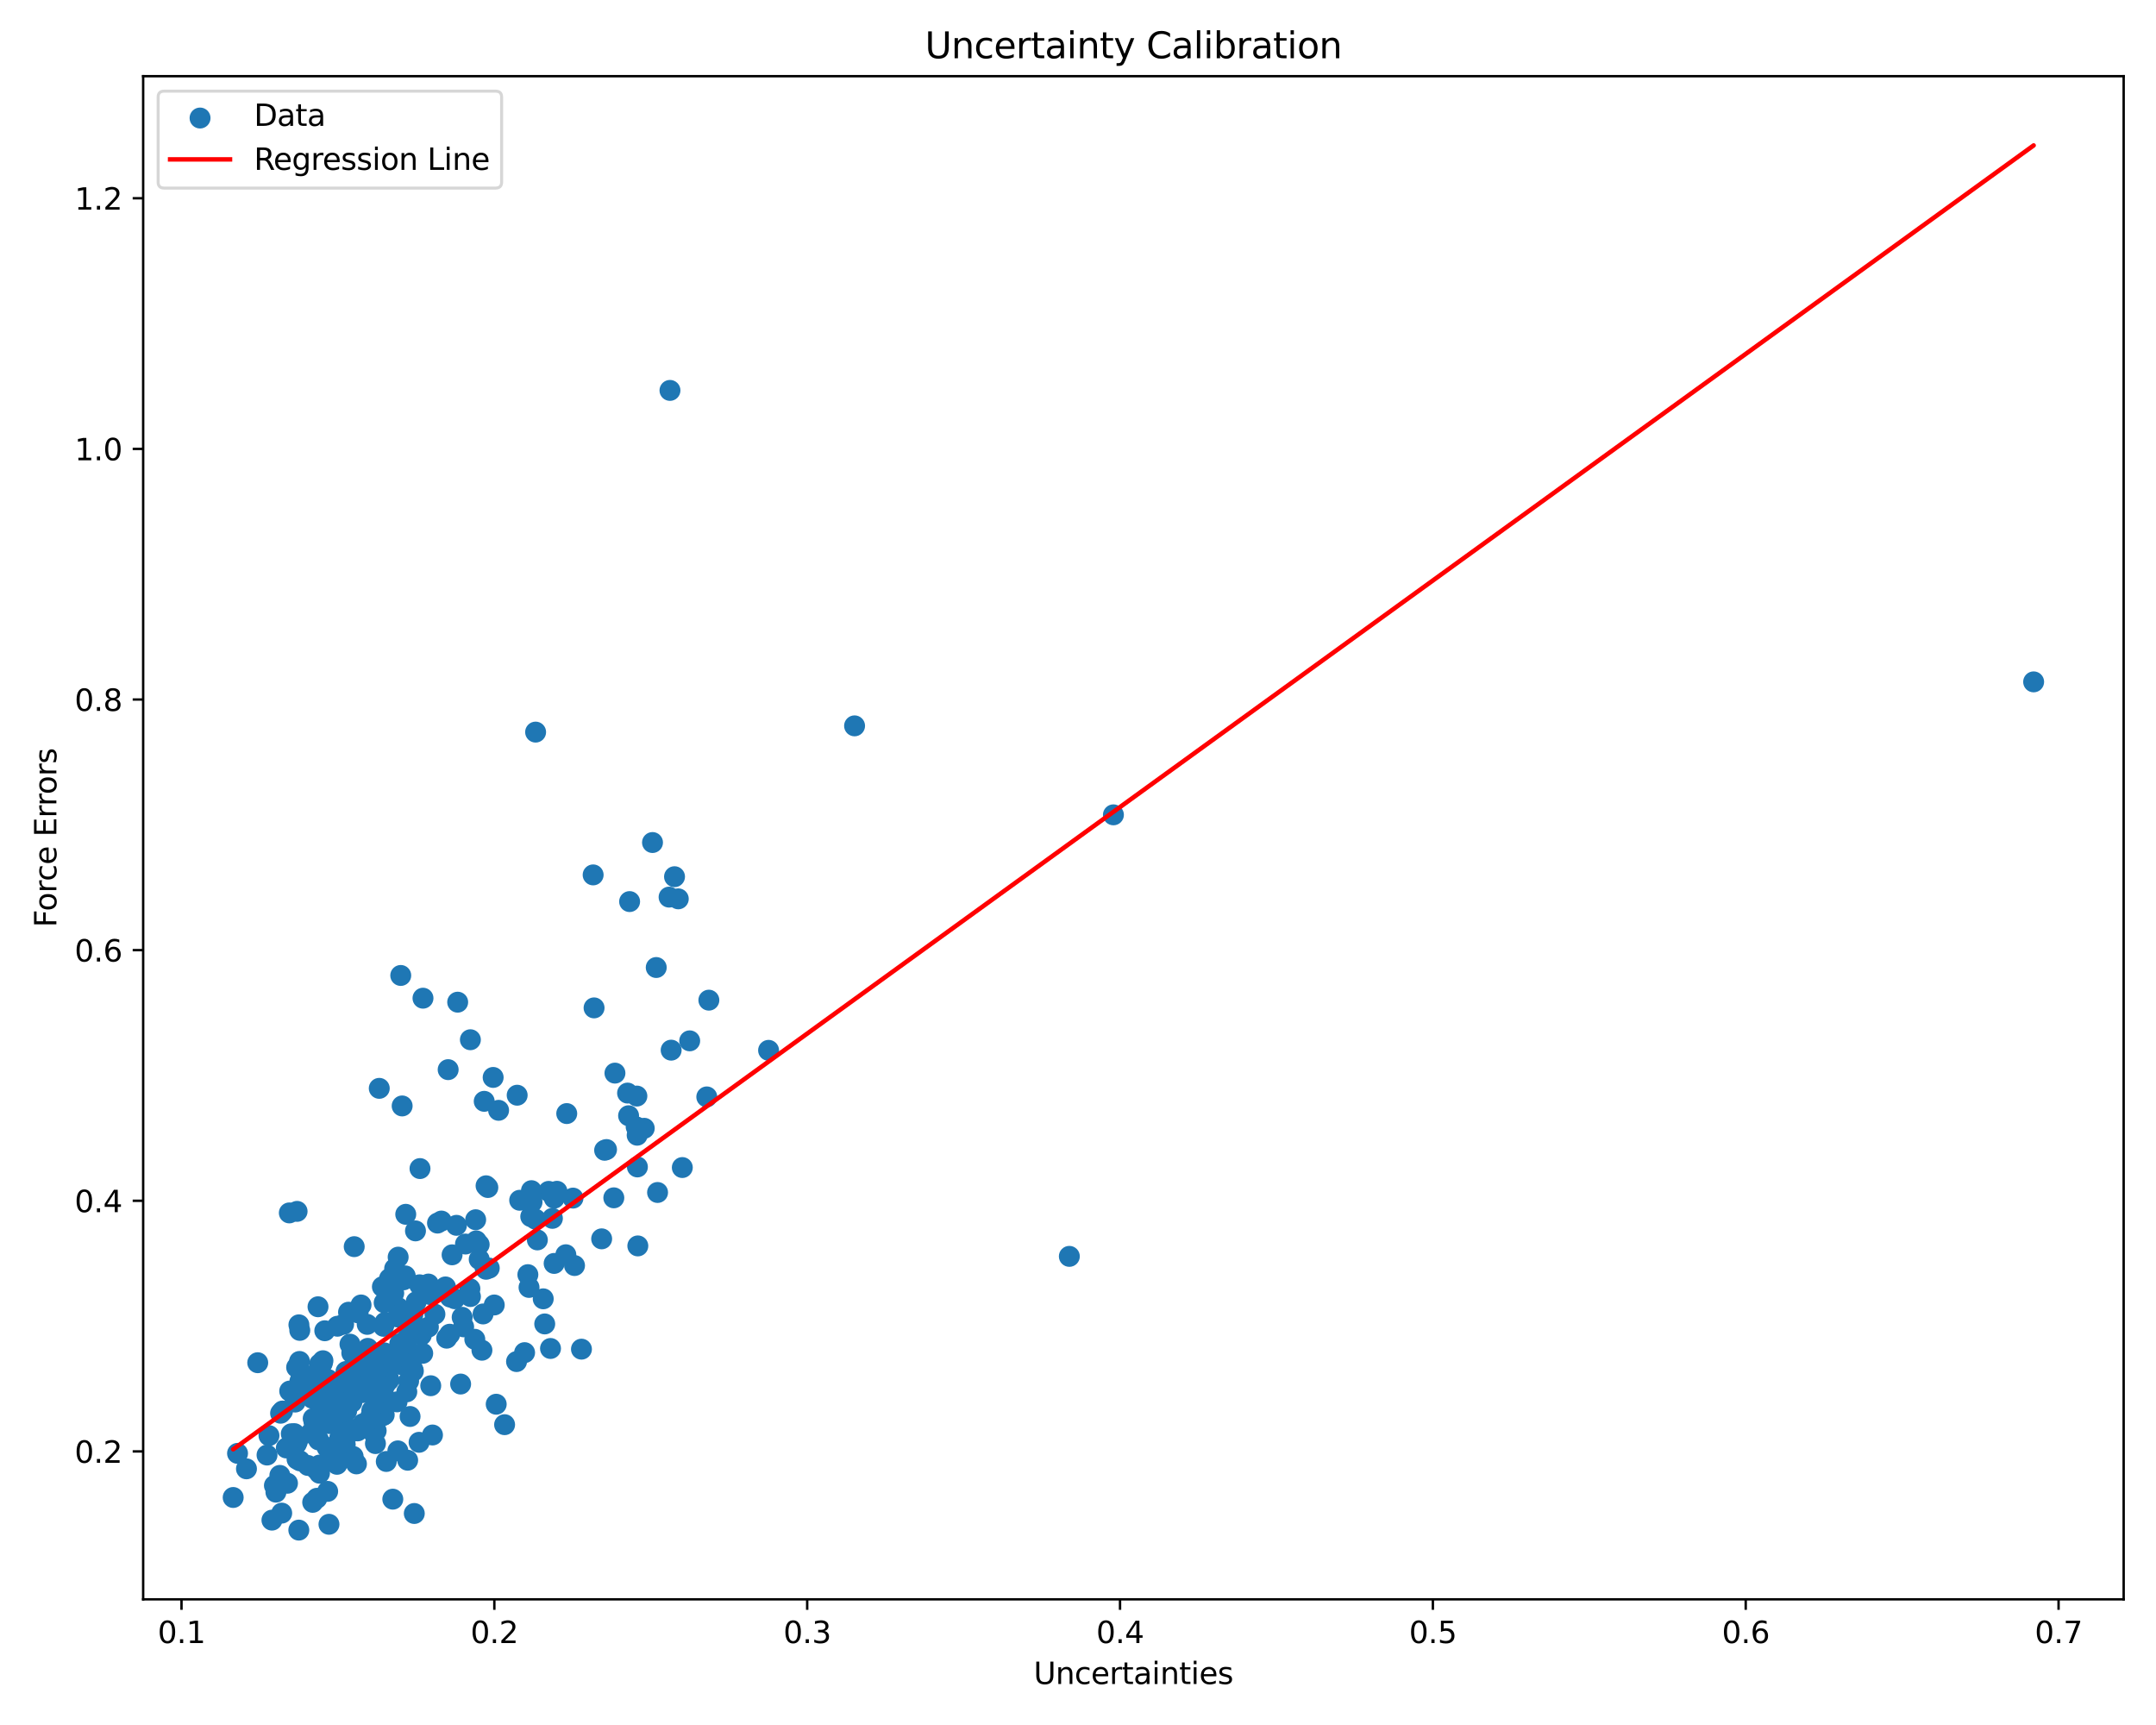 <?xml version="1.0" encoding="utf-8" standalone="no"?>
<!DOCTYPE svg PUBLIC "-//W3C//DTD SVG 1.1//EN"
  "http://www.w3.org/Graphics/SVG/1.1/DTD/svg11.dtd">
<svg xmlns:xlink="http://www.w3.org/1999/xlink" width="720pt" height="576pt" viewBox="0 0 720 576" xmlns="http://www.w3.org/2000/svg" version="1.1">
 <defs>
  <style type="text/css">*{stroke-linejoin: round; stroke-linecap: butt}</style>
 </defs>
 <g id="figure_1">
  <g id="patch_1">
   <path d="M 0 576 
L 720 576 
L 720 0 
L 0 0 
z
" style="fill: #ffffff"/>
  </g>
  <g id="axes_1">
   <g id="patch_2">
    <path d="M 47.81 534.04 
L 709.2 534.04 
L 709.2 25.44 
L 47.81 25.44 
z
" style="fill: #ffffff"/>
   </g>
   <g id="PathCollection_1">
    <defs>
     <path id="m93c312c830" d="M 0 3 
C 0.796 3 1.559 2.684 2.121 2.121 
C 2.684 1.559 3 0.796 3 0 
C 3 -0.796 2.684 -1.559 2.121 -2.121 
C 1.559 -2.684 0.796 -3 0 -3 
C -0.796 -3 -1.559 -2.684 -2.121 -2.121 
C -2.684 -1.559 -3 -0.796 -3 0 
C -3 0.796 -2.684 1.559 -2.121 2.121 
C -1.559 2.684 -0.796 3 0 3 
z
" style="stroke: #1f77b4"/>
    </defs>
    <g clip-path="url(#pd44724851c)">
     <use xlink:href="#m93c312c830" x="100.113" y="444.232" style="fill: #1f77b4; stroke: #1f77b4"/>
     <use xlink:href="#m93c312c830" x="128.363" y="451.746" style="fill: #1f77b4; stroke: #1f77b4"/>
     <use xlink:href="#m93c312c830" x="125.995" y="470.05" style="fill: #1f77b4; stroke: #1f77b4"/>
     <use xlink:href="#m93c312c830" x="135.853" y="464.748" style="fill: #1f77b4; stroke: #1f77b4"/>
     <use xlink:href="#m93c312c830" x="77.873" y="500.031" style="fill: #1f77b4; stroke: #1f77b4"/>
     <use xlink:href="#m93c312c830" x="122.628" y="442.226" style="fill: #1f77b4; stroke: #1f77b4"/>
     <use xlink:href="#m93c312c830" x="93.705" y="471.895" style="fill: #1f77b4; stroke: #1f77b4"/>
     <use xlink:href="#m93c312c830" x="97.269" y="478.761" style="fill: #1f77b4; stroke: #1f77b4"/>
     <use xlink:href="#m93c312c830" x="98.571" y="468.164" style="fill: #1f77b4; stroke: #1f77b4"/>
     <use xlink:href="#m93c312c830" x="130.072" y="426.935" style="fill: #1f77b4; stroke: #1f77b4"/>
     <use xlink:href="#m93c312c830" x="177.475" y="397.578" style="fill: #1f77b4; stroke: #1f77b4"/>
     <use xlink:href="#m93c312c830" x="125.739" y="474.143" style="fill: #1f77b4; stroke: #1f77b4"/>
     <use xlink:href="#m93c312c830" x="212.782" y="379.061" style="fill: #1f77b4; stroke: #1f77b4"/>
     <use xlink:href="#m93c312c830" x="125.379" y="482.031" style="fill: #1f77b4; stroke: #1f77b4"/>
     <use xlink:href="#m93c312c830" x="141.166" y="451.896" style="fill: #1f77b4; stroke: #1f77b4"/>
     <use xlink:href="#m93c312c830" x="99.202" y="487.245" style="fill: #1f77b4; stroke: #1f77b4"/>
     <use xlink:href="#m93c312c830" x="202.554" y="383.848" style="fill: #1f77b4; stroke: #1f77b4"/>
     <use xlink:href="#m93c312c830" x="106.201" y="436.345" style="fill: #1f77b4; stroke: #1f77b4"/>
     <use xlink:href="#m93c312c830" x="124.386" y="455.49" style="fill: #1f77b4; stroke: #1f77b4"/>
     <use xlink:href="#m93c312c830" x="113.647" y="474.869" style="fill: #1f77b4; stroke: #1f77b4"/>
     <use xlink:href="#m93c312c830" x="104.424" y="501.655" style="fill: #1f77b4; stroke: #1f77b4"/>
     <use xlink:href="#m93c312c830" x="191.866" y="422.579" style="fill: #1f77b4; stroke: #1f77b4"/>
     <use xlink:href="#m93c312c830" x="120.708" y="463.263" style="fill: #1f77b4; stroke: #1f77b4"/>
     <use xlink:href="#m93c312c830" x="119.52" y="459.814" style="fill: #1f77b4; stroke: #1f77b4"/>
     <use xlink:href="#m93c312c830" x="138.042" y="457.825" style="fill: #1f77b4; stroke: #1f77b4"/>
     <use xlink:href="#m93c312c830" x="112.681" y="442.849" style="fill: #1f77b4; stroke: #1f77b4"/>
     <use xlink:href="#m93c312c830" x="141.473" y="443.927" style="fill: #1f77b4; stroke: #1f77b4"/>
     <use xlink:href="#m93c312c830" x="106.115" y="474.747" style="fill: #1f77b4; stroke: #1f77b4"/>
     <use xlink:href="#m93c312c830" x="113.477" y="480.023" style="fill: #1f77b4; stroke: #1f77b4"/>
     <use xlink:href="#m93c312c830" x="104.293" y="466.904" style="fill: #1f77b4; stroke: #1f77b4"/>
     <use xlink:href="#m93c312c830" x="236.726" y="333.966" style="fill: #1f77b4; stroke: #1f77b4"/>
     <use xlink:href="#m93c312c830" x="119.431" y="477.796" style="fill: #1f77b4; stroke: #1f77b4"/>
     <use xlink:href="#m93c312c830" x="98.996" y="482.12" style="fill: #1f77b4; stroke: #1f77b4"/>
     <use xlink:href="#m93c312c830" x="99.822" y="442.378" style="fill: #1f77b4; stroke: #1f77b4"/>
     <use xlink:href="#m93c312c830" x="149.663" y="357.168" style="fill: #1f77b4; stroke: #1f77b4"/>
     <use xlink:href="#m93c312c830" x="140.11" y="429.012" style="fill: #1f77b4; stroke: #1f77b4"/>
     <use xlink:href="#m93c312c830" x="209.918" y="372.557" style="fill: #1f77b4; stroke: #1f77b4"/>
     <use xlink:href="#m93c312c830" x="162.324" y="395.947" style="fill: #1f77b4; stroke: #1f77b4"/>
     <use xlink:href="#m93c312c830" x="140.26" y="390.201" style="fill: #1f77b4; stroke: #1f77b4"/>
     <use xlink:href="#m93c312c830" x="209.578" y="364.995" style="fill: #1f77b4; stroke: #1f77b4"/>
     <use xlink:href="#m93c312c830" x="122.994" y="461.116" style="fill: #1f77b4; stroke: #1f77b4"/>
     <use xlink:href="#m93c312c830" x="141.259" y="333.308" style="fill: #1f77b4; stroke: #1f77b4"/>
     <use xlink:href="#m93c312c830" x="127.735" y="459.189" style="fill: #1f77b4; stroke: #1f77b4"/>
     <use xlink:href="#m93c312c830" x="104.15" y="463.044" style="fill: #1f77b4; stroke: #1f77b4"/>
     <use xlink:href="#m93c312c830" x="138.354" y="505.374" style="fill: #1f77b4; stroke: #1f77b4"/>
     <use xlink:href="#m93c312c830" x="134.3" y="369.289" style="fill: #1f77b4; stroke: #1f77b4"/>
     <use xlink:href="#m93c312c830" x="106.695" y="491.933" style="fill: #1f77b4; stroke: #1f77b4"/>
     <use xlink:href="#m93c312c830" x="109.64" y="460.674" style="fill: #1f77b4; stroke: #1f77b4"/>
     <use xlink:href="#m93c312c830" x="127.829" y="472.715" style="fill: #1f77b4; stroke: #1f77b4"/>
     <use xlink:href="#m93c312c830" x="119.037" y="488.815" style="fill: #1f77b4; stroke: #1f77b4"/>
     <use xlink:href="#m93c312c830" x="127.798" y="451.793" style="fill: #1f77b4; stroke: #1f77b4"/>
     <use xlink:href="#m93c312c830" x="198.392" y="336.547" style="fill: #1f77b4; stroke: #1f77b4"/>
     <use xlink:href="#m93c312c830" x="161.99" y="423.337" style="fill: #1f77b4; stroke: #1f77b4"/>
     <use xlink:href="#m93c312c830" x="224.134" y="350.662" style="fill: #1f77b4; stroke: #1f77b4"/>
     <use xlink:href="#m93c312c830" x="114.686" y="482.31" style="fill: #1f77b4; stroke: #1f77b4"/>
     <use xlink:href="#m93c312c830" x="112.128" y="485.344" style="fill: #1f77b4; stroke: #1f77b4"/>
     <use xlink:href="#m93c312c830" x="103.845" y="459.41" style="fill: #1f77b4; stroke: #1f77b4"/>
     <use xlink:href="#m93c312c830" x="96.62" y="405.008" style="fill: #1f77b4; stroke: #1f77b4"/>
     <use xlink:href="#m93c312c830" x="162.914" y="396.527" style="fill: #1f77b4; stroke: #1f77b4"/>
     <use xlink:href="#m93c312c830" x="156.92" y="430.304" style="fill: #1f77b4; stroke: #1f77b4"/>
     <use xlink:href="#m93c312c830" x="123.305" y="464.39" style="fill: #1f77b4; stroke: #1f77b4"/>
     <use xlink:href="#m93c312c830" x="129.859" y="460.854" style="fill: #1f77b4; stroke: #1f77b4"/>
     <use xlink:href="#m93c312c830" x="126.918" y="468.863" style="fill: #1f77b4; stroke: #1f77b4"/>
     <use xlink:href="#m93c312c830" x="173.546" y="400.786" style="fill: #1f77b4; stroke: #1f77b4"/>
     <use xlink:href="#m93c312c830" x="185.093" y="400.091" style="fill: #1f77b4; stroke: #1f77b4"/>
     <use xlink:href="#m93c312c830" x="107.234" y="464.918" style="fill: #1f77b4; stroke: #1f77b4"/>
     <use xlink:href="#m93c312c830" x="163.391" y="423.441" style="fill: #1f77b4; stroke: #1f77b4"/>
     <use xlink:href="#m93c312c830" x="154.837" y="443.044" style="fill: #1f77b4; stroke: #1f77b4"/>
     <use xlink:href="#m93c312c830" x="123.538" y="451.134" style="fill: #1f77b4; stroke: #1f77b4"/>
     <use xlink:href="#m93c312c830" x="177.249" y="406.234" style="fill: #1f77b4; stroke: #1f77b4"/>
     <use xlink:href="#m93c312c830" x="126.474" y="453.253" style="fill: #1f77b4; stroke: #1f77b4"/>
     <use xlink:href="#m93c312c830" x="194.179" y="450.501" style="fill: #1f77b4; stroke: #1f77b4"/>
     <use xlink:href="#m93c312c830" x="123.368" y="464.976" style="fill: #1f77b4; stroke: #1f77b4"/>
     <use xlink:href="#m93c312c830" x="82.306" y="490.456" style="fill: #1f77b4; stroke: #1f77b4"/>
     <use xlink:href="#m93c312c830" x="100.154" y="461.217" style="fill: #1f77b4; stroke: #1f77b4"/>
     <use xlink:href="#m93c312c830" x="96.008" y="495.276" style="fill: #1f77b4; stroke: #1f77b4"/>
     <use xlink:href="#m93c312c830" x="183.231" y="397.814" style="fill: #1f77b4; stroke: #1f77b4"/>
     <use xlink:href="#m93c312c830" x="136.46" y="461.182" style="fill: #1f77b4; stroke: #1f77b4"/>
     <use xlink:href="#m93c312c830" x="109.238" y="483.319" style="fill: #1f77b4; stroke: #1f77b4"/>
     <use xlink:href="#m93c312c830" x="121.161" y="475.415" style="fill: #1f77b4; stroke: #1f77b4"/>
     <use xlink:href="#m93c312c830" x="172.501" y="454.647" style="fill: #1f77b4; stroke: #1f77b4"/>
     <use xlink:href="#m93c312c830" x="191.352" y="400.06" style="fill: #1f77b4; stroke: #1f77b4"/>
     <use xlink:href="#m93c312c830" x="89.827" y="479.375" style="fill: #1f77b4; stroke: #1f77b4"/>
     <use xlink:href="#m93c312c830" x="91.641" y="496.032" style="fill: #1f77b4; stroke: #1f77b4"/>
     <use xlink:href="#m93c312c830" x="185.056" y="421.876" style="fill: #1f77b4; stroke: #1f77b4"/>
     <use xlink:href="#m93c312c830" x="226.514" y="300.136" style="fill: #1f77b4; stroke: #1f77b4"/>
     <use xlink:href="#m93c312c830" x="115.29" y="482.349" style="fill: #1f77b4; stroke: #1f77b4"/>
     <use xlink:href="#m93c312c830" x="230.324" y="347.55" style="fill: #1f77b4; stroke: #1f77b4"/>
     <use xlink:href="#m93c312c830" x="116.878" y="448.828" style="fill: #1f77b4; stroke: #1f77b4"/>
     <use xlink:href="#m93c312c830" x="137.564" y="456.648" style="fill: #1f77b4; stroke: #1f77b4"/>
     <use xlink:href="#m93c312c830" x="150.33" y="433.11" style="fill: #1f77b4; stroke: #1f77b4"/>
     <use xlink:href="#m93c312c830" x="104.888" y="474.934" style="fill: #1f77b4; stroke: #1f77b4"/>
     <use xlink:href="#m93c312c830" x="99.377" y="481.174" style="fill: #1f77b4; stroke: #1f77b4"/>
     <use xlink:href="#m93c312c830" x="145.244" y="438.828" style="fill: #1f77b4; stroke: #1f77b4"/>
     <use xlink:href="#m93c312c830" x="215.148" y="376.752" style="fill: #1f77b4; stroke: #1f77b4"/>
     <use xlink:href="#m93c312c830" x="118.875" y="456.186" style="fill: #1f77b4; stroke: #1f77b4"/>
     <use xlink:href="#m93c312c830" x="198.081" y="292.141" style="fill: #1f77b4; stroke: #1f77b4"/>
     <use xlink:href="#m93c312c830" x="90.815" y="507.595" style="fill: #1f77b4; stroke: #1f77b4"/>
     <use xlink:href="#m93c312c830" x="236.034" y="366.273" style="fill: #1f77b4; stroke: #1f77b4"/>
     <use xlink:href="#m93c312c830" x="200.925" y="413.665" style="fill: #1f77b4; stroke: #1f77b4"/>
     <use xlink:href="#m93c312c830" x="116.891" y="467.571" style="fill: #1f77b4; stroke: #1f77b4"/>
     <use xlink:href="#m93c312c830" x="135.499" y="405.474" style="fill: #1f77b4; stroke: #1f77b4"/>
     <use xlink:href="#m93c312c830" x="201.917" y="384.093" style="fill: #1f77b4; stroke: #1f77b4"/>
     <use xlink:href="#m93c312c830" x="217.907" y="281.331" style="fill: #1f77b4; stroke: #1f77b4"/>
     <use xlink:href="#m93c312c830" x="117.482" y="451.772" style="fill: #1f77b4; stroke: #1f77b4"/>
     <use xlink:href="#m93c312c830" x="133.498" y="448.689" style="fill: #1f77b4; stroke: #1f77b4"/>
     <use xlink:href="#m93c312c830" x="129.792" y="460.496" style="fill: #1f77b4; stroke: #1f77b4"/>
     <use xlink:href="#m93c312c830" x="132.87" y="484.463" style="fill: #1f77b4; stroke: #1f77b4"/>
     <use xlink:href="#m93c312c830" x="175.19" y="451.665" style="fill: #1f77b4; stroke: #1f77b4"/>
     <use xlink:href="#m93c312c830" x="104.597" y="473.671" style="fill: #1f77b4; stroke: #1f77b4"/>
     <use xlink:href="#m93c312c830" x="136.138" y="442.127" style="fill: #1f77b4; stroke: #1f77b4"/>
     <use xlink:href="#m93c312c830" x="183.844" y="450.275" style="fill: #1f77b4; stroke: #1f77b4"/>
     <use xlink:href="#m93c312c830" x="138.751" y="411.008" style="fill: #1f77b4; stroke: #1f77b4"/>
     <use xlink:href="#m93c312c830" x="109.862" y="508.98" style="fill: #1f77b4; stroke: #1f77b4"/>
     <use xlink:href="#m93c312c830" x="89.178" y="485.856" style="fill: #1f77b4; stroke: #1f77b4"/>
     <use xlink:href="#m93c312c830" x="160.033" y="420.506" style="fill: #1f77b4; stroke: #1f77b4"/>
     <use xlink:href="#m93c312c830" x="95.624" y="483.495" style="fill: #1f77b4; stroke: #1f77b4"/>
     <use xlink:href="#m93c312c830" x="149.173" y="446.836" style="fill: #1f77b4; stroke: #1f77b4"/>
     <use xlink:href="#m93c312c830" x="128.306" y="472.445" style="fill: #1f77b4; stroke: #1f77b4"/>
     <use xlink:href="#m93c312c830" x="213.003" y="416.027" style="fill: #1f77b4; stroke: #1f77b4"/>
     <use xlink:href="#m93c312c830" x="117.191" y="478.2" style="fill: #1f77b4; stroke: #1f77b4"/>
     <use xlink:href="#m93c312c830" x="157.103" y="432.937" style="fill: #1f77b4; stroke: #1f77b4"/>
     <use xlink:href="#m93c312c830" x="132.926" y="454.056" style="fill: #1f77b4; stroke: #1f77b4"/>
     <use xlink:href="#m93c312c830" x="188.964" y="418.973" style="fill: #1f77b4; stroke: #1f77b4"/>
     <use xlink:href="#m93c312c830" x="99.217" y="404.493" style="fill: #1f77b4; stroke: #1f77b4"/>
     <use xlink:href="#m93c312c830" x="140.708" y="445.813" style="fill: #1f77b4; stroke: #1f77b4"/>
     <use xlink:href="#m93c312c830" x="86.07" y="455.027" style="fill: #1f77b4; stroke: #1f77b4"/>
     <use xlink:href="#m93c312c830" x="155.448" y="415.399" style="fill: #1f77b4; stroke: #1f77b4"/>
     <use xlink:href="#m93c312c830" x="93.459" y="492.654" style="fill: #1f77b4; stroke: #1f77b4"/>
     <use xlink:href="#m93c312c830" x="146.105" y="408.406" style="fill: #1f77b4; stroke: #1f77b4"/>
     <use xlink:href="#m93c312c830" x="225.26" y="292.744" style="fill: #1f77b4; stroke: #1f77b4"/>
     <use xlink:href="#m93c312c830" x="159.048" y="414.341" style="fill: #1f77b4; stroke: #1f77b4"/>
     <use xlink:href="#m93c312c830" x="176.67" y="429.891" style="fill: #1f77b4; stroke: #1f77b4"/>
     <use xlink:href="#m93c312c830" x="114.568" y="462.379" style="fill: #1f77b4; stroke: #1f77b4"/>
     <use xlink:href="#m93c312c830" x="106.702" y="489.208" style="fill: #1f77b4; stroke: #1f77b4"/>
     <use xlink:href="#m93c312c830" x="94.346" y="471.159" style="fill: #1f77b4; stroke: #1f77b4"/>
     <use xlink:href="#m93c312c830" x="158.561" y="447.204" style="fill: #1f77b4; stroke: #1f77b4"/>
     <use xlink:href="#m93c312c830" x="143.068" y="428.759" style="fill: #1f77b4; stroke: #1f77b4"/>
     <use xlink:href="#m93c312c830" x="176.93" y="401.477" style="fill: #1f77b4; stroke: #1f77b4"/>
     <use xlink:href="#m93c312c830" x="371.829" y="272.084" style="fill: #1f77b4; stroke: #1f77b4"/>
     <use xlink:href="#m93c312c830" x="162.329" y="423.831" style="fill: #1f77b4; stroke: #1f77b4"/>
     <use xlink:href="#m93c312c830" x="111.278" y="472.423" style="fill: #1f77b4; stroke: #1f77b4"/>
     <use xlink:href="#m93c312c830" x="219.152" y="323.066" style="fill: #1f77b4; stroke: #1f77b4"/>
     <use xlink:href="#m93c312c830" x="679.137" y="227.685" style="fill: #1f77b4; stroke: #1f77b4"/>
     <use xlink:href="#m93c312c830" x="124.889" y="478.623" style="fill: #1f77b4; stroke: #1f77b4"/>
     <use xlink:href="#m93c312c830" x="108.463" y="444.355" style="fill: #1f77b4; stroke: #1f77b4"/>
     <use xlink:href="#m93c312c830" x="104.089" y="464.699" style="fill: #1f77b4; stroke: #1f77b4"/>
     <use xlink:href="#m93c312c830" x="79.328" y="485.3" style="fill: #1f77b4; stroke: #1f77b4"/>
     <use xlink:href="#m93c312c830" x="100.168" y="487.8" style="fill: #1f77b4; stroke: #1f77b4"/>
     <use xlink:href="#m93c312c830" x="121.021" y="465.008" style="fill: #1f77b4; stroke: #1f77b4"/>
     <use xlink:href="#m93c312c830" x="151.865" y="433.665" style="fill: #1f77b4; stroke: #1f77b4"/>
     <use xlink:href="#m93c312c830" x="123.495" y="473.946" style="fill: #1f77b4; stroke: #1f77b4"/>
     <use xlink:href="#m93c312c830" x="127.941" y="464.552" style="fill: #1f77b4; stroke: #1f77b4"/>
     <use xlink:href="#m93c312c830" x="127.705" y="469.261" style="fill: #1f77b4; stroke: #1f77b4"/>
     <use xlink:href="#m93c312c830" x="143.846" y="462.717" style="fill: #1f77b4; stroke: #1f77b4"/>
     <use xlink:href="#m93c312c830" x="114.243" y="483.604" style="fill: #1f77b4; stroke: #1f77b4"/>
     <use xlink:href="#m93c312c830" x="131.792" y="423.609" style="fill: #1f77b4; stroke: #1f77b4"/>
     <use xlink:href="#m93c312c830" x="178.869" y="244.459" style="fill: #1f77b4; stroke: #1f77b4"/>
     <use xlink:href="#m93c312c830" x="132.92" y="436.598" style="fill: #1f77b4; stroke: #1f77b4"/>
     <use xlink:href="#m93c312c830" x="107.985" y="469.881" style="fill: #1f77b4; stroke: #1f77b4"/>
     <use xlink:href="#m93c312c830" x="116.206" y="476.831" style="fill: #1f77b4; stroke: #1f77b4"/>
     <use xlink:href="#m93c312c830" x="115.157" y="478.414" style="fill: #1f77b4; stroke: #1f77b4"/>
     <use xlink:href="#m93c312c830" x="147.404" y="407.723" style="fill: #1f77b4; stroke: #1f77b4"/>
     <use xlink:href="#m93c312c830" x="223.441" y="299.559" style="fill: #1f77b4; stroke: #1f77b4"/>
     <use xlink:href="#m93c312c830" x="204.985" y="399.971" style="fill: #1f77b4; stroke: #1f77b4"/>
     <use xlink:href="#m93c312c830" x="212.687" y="365.992" style="fill: #1f77b4; stroke: #1f77b4"/>
     <use xlink:href="#m93c312c830" x="128.74" y="462.175" style="fill: #1f77b4; stroke: #1f77b4"/>
     <use xlink:href="#m93c312c830" x="131.488" y="431.802" style="fill: #1f77b4; stroke: #1f77b4"/>
     <use xlink:href="#m93c312c830" x="133.831" y="325.719" style="fill: #1f77b4; stroke: #1f77b4"/>
     <use xlink:href="#m93c312c830" x="186.003" y="397.784" style="fill: #1f77b4; stroke: #1f77b4"/>
     <use xlink:href="#m93c312c830" x="105.565" y="490.579" style="fill: #1f77b4; stroke: #1f77b4"/>
     <use xlink:href="#m93c312c830" x="117.517" y="468.231" style="fill: #1f77b4; stroke: #1f77b4"/>
     <use xlink:href="#m93c312c830" x="143.726" y="432.278" style="fill: #1f77b4; stroke: #1f77b4"/>
     <use xlink:href="#m93c312c830" x="172.71" y="365.706" style="fill: #1f77b4; stroke: #1f77b4"/>
     <use xlink:href="#m93c312c830" x="138.981" y="434.671" style="fill: #1f77b4; stroke: #1f77b4"/>
     <use xlink:href="#m93c312c830" x="115.553" y="457.95" style="fill: #1f77b4; stroke: #1f77b4"/>
     <use xlink:href="#m93c312c830" x="161.707" y="367.748" style="fill: #1f77b4; stroke: #1f77b4"/>
     <use xlink:href="#m93c312c830" x="127.701" y="429.661" style="fill: #1f77b4; stroke: #1f77b4"/>
     <use xlink:href="#m93c312c830" x="109.615" y="464.739" style="fill: #1f77b4; stroke: #1f77b4"/>
     <use xlink:href="#m93c312c830" x="256.669" y="350.724" style="fill: #1f77b4; stroke: #1f77b4"/>
     <use xlink:href="#m93c312c830" x="205.364" y="358.329" style="fill: #1f77b4; stroke: #1f77b4"/>
     <use xlink:href="#m93c312c830" x="102.042" y="463.58" style="fill: #1f77b4; stroke: #1f77b4"/>
     <use xlink:href="#m93c312c830" x="133.879" y="455.625" style="fill: #1f77b4; stroke: #1f77b4"/>
     <use xlink:href="#m93c312c830" x="135.332" y="426.04" style="fill: #1f77b4; stroke: #1f77b4"/>
     <use xlink:href="#m93c312c830" x="116.393" y="438.163" style="fill: #1f77b4; stroke: #1f77b4"/>
     <use xlink:href="#m93c312c830" x="132.964" y="419.776" style="fill: #1f77b4; stroke: #1f77b4"/>
     <use xlink:href="#m93c312c830" x="99.791" y="510.922" style="fill: #1f77b4; stroke: #1f77b4"/>
     <use xlink:href="#m93c312c830" x="357.109" y="419.517" style="fill: #1f77b4; stroke: #1f77b4"/>
     <use xlink:href="#m93c312c830" x="114.075" y="472.558" style="fill: #1f77b4; stroke: #1f77b4"/>
     <use xlink:href="#m93c312c830" x="98.311" y="478.711" style="fill: #1f77b4; stroke: #1f77b4"/>
     <use xlink:href="#m93c312c830" x="129.524" y="453.78" style="fill: #1f77b4; stroke: #1f77b4"/>
     <use xlink:href="#m93c312c830" x="130.463" y="454.917" style="fill: #1f77b4; stroke: #1f77b4"/>
     <use xlink:href="#m93c312c830" x="109.11" y="461.658" style="fill: #1f77b4; stroke: #1f77b4"/>
     <use xlink:href="#m93c312c830" x="134.784" y="427.348" style="fill: #1f77b4; stroke: #1f77b4"/>
     <use xlink:href="#m93c312c830" x="181.411" y="433.693" style="fill: #1f77b4; stroke: #1f77b4"/>
     <use xlink:href="#m93c312c830" x="100.02" y="454.606" style="fill: #1f77b4; stroke: #1f77b4"/>
     <use xlink:href="#m93c312c830" x="122.826" y="450.236" style="fill: #1f77b4; stroke: #1f77b4"/>
     <use xlink:href="#m93c312c830" x="150.976" y="419.001" style="fill: #1f77b4; stroke: #1f77b4"/>
     <use xlink:href="#m93c312c830" x="219.596" y="398.185" style="fill: #1f77b4; stroke: #1f77b4"/>
     <use xlink:href="#m93c312c830" x="144.432" y="479.166" style="fill: #1f77b4; stroke: #1f77b4"/>
     <use xlink:href="#m93c312c830" x="148.769" y="429.723" style="fill: #1f77b4; stroke: #1f77b4"/>
     <use xlink:href="#m93c312c830" x="112.535" y="488.954" style="fill: #1f77b4; stroke: #1f77b4"/>
     <use xlink:href="#m93c312c830" x="165.71" y="468.889" style="fill: #1f77b4; stroke: #1f77b4"/>
     <use xlink:href="#m93c312c830" x="136.108" y="450.199" style="fill: #1f77b4; stroke: #1f77b4"/>
     <use xlink:href="#m93c312c830" x="132.599" y="468.098" style="fill: #1f77b4; stroke: #1f77b4"/>
     <use xlink:href="#m93c312c830" x="117.93" y="486.322" style="fill: #1f77b4; stroke: #1f77b4"/>
     <use xlink:href="#m93c312c830" x="94.08" y="505.249" style="fill: #1f77b4; stroke: #1f77b4"/>
     <use xlink:href="#m93c312c830" x="132.807" y="439.755" style="fill: #1f77b4; stroke: #1f77b4"/>
     <use xlink:href="#m93c312c830" x="106.391" y="480.811" style="fill: #1f77b4; stroke: #1f77b4"/>
     <use xlink:href="#m93c312c830" x="96.749" y="464.492" style="fill: #1f77b4; stroke: #1f77b4"/>
     <use xlink:href="#m93c312c830" x="128.292" y="434.989" style="fill: #1f77b4; stroke: #1f77b4"/>
     <use xlink:href="#m93c312c830" x="137.864" y="438.962" style="fill: #1f77b4; stroke: #1f77b4"/>
     <use xlink:href="#m93c312c830" x="285.386" y="242.372" style="fill: #1f77b4; stroke: #1f77b4"/>
     <use xlink:href="#m93c312c830" x="181.913" y="442.079" style="fill: #1f77b4; stroke: #1f77b4"/>
     <use xlink:href="#m93c312c830" x="152.436" y="409.153" style="fill: #1f77b4; stroke: #1f77b4"/>
     <use xlink:href="#m93c312c830" x="105.825" y="500.3" style="fill: #1f77b4; stroke: #1f77b4"/>
     <use xlink:href="#m93c312c830" x="136.14" y="487.59" style="fill: #1f77b4; stroke: #1f77b4"/>
     <use xlink:href="#m93c312c830" x="114.522" y="480.334" style="fill: #1f77b4; stroke: #1f77b4"/>
     <use xlink:href="#m93c312c830" x="102.826" y="489.334" style="fill: #1f77b4; stroke: #1f77b4"/>
     <use xlink:href="#m93c312c830" x="126.656" y="363.414" style="fill: #1f77b4; stroke: #1f77b4"/>
     <use xlink:href="#m93c312c830" x="168.512" y="475.718" style="fill: #1f77b4; stroke: #1f77b4"/>
     <use xlink:href="#m93c312c830" x="135.519" y="453.272" style="fill: #1f77b4; stroke: #1f77b4"/>
     <use xlink:href="#m93c312c830" x="119.579" y="438.382" style="fill: #1f77b4; stroke: #1f77b4"/>
     <use xlink:href="#m93c312c830" x="107.848" y="454.363" style="fill: #1f77b4; stroke: #1f77b4"/>
     <use xlink:href="#m93c312c830" x="165.056" y="435.752" style="fill: #1f77b4; stroke: #1f77b4"/>
     <use xlink:href="#m93c312c830" x="176.282" y="425.622" style="fill: #1f77b4; stroke: #1f77b4"/>
     <use xlink:href="#m93c312c830" x="227.859" y="389.859" style="fill: #1f77b4; stroke: #1f77b4"/>
     <use xlink:href="#m93c312c830" x="134.61" y="449.115" style="fill: #1f77b4; stroke: #1f77b4"/>
     <use xlink:href="#m93c312c830" x="114.895" y="471.496" style="fill: #1f77b4; stroke: #1f77b4"/>
     <use xlink:href="#m93c312c830" x="152.843" y="334.639" style="fill: #1f77b4; stroke: #1f77b4"/>
     <use xlink:href="#m93c312c830" x="128.068" y="442.877" style="fill: #1f77b4; stroke: #1f77b4"/>
     <use xlink:href="#m93c312c830" x="109.424" y="497.991" style="fill: #1f77b4; stroke: #1f77b4"/>
     <use xlink:href="#m93c312c830" x="125.854" y="467.403" style="fill: #1f77b4; stroke: #1f77b4"/>
     <use xlink:href="#m93c312c830" x="160.021" y="415.568" style="fill: #1f77b4; stroke: #1f77b4"/>
     <use xlink:href="#m93c312c830" x="150.179" y="445.512" style="fill: #1f77b4; stroke: #1f77b4"/>
     <use xlink:href="#m93c312c830" x="178.818" y="407.094" style="fill: #1f77b4; stroke: #1f77b4"/>
     <use xlink:href="#m93c312c830" x="223.737" y="130.362" style="fill: #1f77b4; stroke: #1f77b4"/>
     <use xlink:href="#m93c312c830" x="137.888" y="457.439" style="fill: #1f77b4; stroke: #1f77b4"/>
     <use xlink:href="#m93c312c830" x="107.623" y="455.238" style="fill: #1f77b4; stroke: #1f77b4"/>
     <use xlink:href="#m93c312c830" x="153.826" y="462.149" style="fill: #1f77b4; stroke: #1f77b4"/>
     <use xlink:href="#m93c312c830" x="114.749" y="442.215" style="fill: #1f77b4; stroke: #1f77b4"/>
     <use xlink:href="#m93c312c830" x="177.676" y="401.394" style="fill: #1f77b4; stroke: #1f77b4"/>
     <use xlink:href="#m93c312c830" x="109.858" y="475.345" style="fill: #1f77b4; stroke: #1f77b4"/>
     <use xlink:href="#m93c312c830" x="212.443" y="376.25" style="fill: #1f77b4; stroke: #1f77b4"/>
     <use xlink:href="#m93c312c830" x="154.338" y="439.859" style="fill: #1f77b4; stroke: #1f77b4"/>
     <use xlink:href="#m93c312c830" x="106.943" y="467.648" style="fill: #1f77b4; stroke: #1f77b4"/>
     <use xlink:href="#m93c312c830" x="92.145" y="498.248" style="fill: #1f77b4; stroke: #1f77b4"/>
     <use xlink:href="#m93c312c830" x="164.689" y="359.768" style="fill: #1f77b4; stroke: #1f77b4"/>
     <use xlink:href="#m93c312c830" x="106.744" y="455.454" style="fill: #1f77b4; stroke: #1f77b4"/>
     <use xlink:href="#m93c312c830" x="160.943" y="450.859" style="fill: #1f77b4; stroke: #1f77b4"/>
     <use xlink:href="#m93c312c830" x="131.177" y="500.59" style="fill: #1f77b4; stroke: #1f77b4"/>
     <use xlink:href="#m93c312c830" x="184.476" y="406.828" style="fill: #1f77b4; stroke: #1f77b4"/>
     <use xlink:href="#m93c312c830" x="136.945" y="472.983" style="fill: #1f77b4; stroke: #1f77b4"/>
     <use xlink:href="#m93c312c830" x="111.745" y="466.908" style="fill: #1f77b4; stroke: #1f77b4"/>
     <use xlink:href="#m93c312c830" x="125.623" y="477.741" style="fill: #1f77b4; stroke: #1f77b4"/>
     <use xlink:href="#m93c312c830" x="124.154" y="471.028" style="fill: #1f77b4; stroke: #1f77b4"/>
     <use xlink:href="#m93c312c830" x="129" y="488.004" style="fill: #1f77b4; stroke: #1f77b4"/>
     <use xlink:href="#m93c312c830" x="166.507" y="370.751" style="fill: #1f77b4; stroke: #1f77b4"/>
     <use xlink:href="#m93c312c830" x="143.06" y="443.137" style="fill: #1f77b4; stroke: #1f77b4"/>
     <use xlink:href="#m93c312c830" x="157.086" y="347.181" style="fill: #1f77b4; stroke: #1f77b4"/>
     <use xlink:href="#m93c312c830" x="99.065" y="456.58" style="fill: #1f77b4; stroke: #1f77b4"/>
     <use xlink:href="#m93c312c830" x="161.32" y="438.747" style="fill: #1f77b4; stroke: #1f77b4"/>
     <use xlink:href="#m93c312c830" x="118.29" y="416.274" style="fill: #1f77b4; stroke: #1f77b4"/>
     <use xlink:href="#m93c312c830" x="128.533" y="441.588" style="fill: #1f77b4; stroke: #1f77b4"/>
     <use xlink:href="#m93c312c830" x="125.295" y="473.692" style="fill: #1f77b4; stroke: #1f77b4"/>
     <use xlink:href="#m93c312c830" x="158.85" y="407.287" style="fill: #1f77b4; stroke: #1f77b4"/>
     <use xlink:href="#m93c312c830" x="103.778" y="478.553" style="fill: #1f77b4; stroke: #1f77b4"/>
     <use xlink:href="#m93c312c830" x="120.572" y="435.746" style="fill: #1f77b4; stroke: #1f77b4"/>
     <use xlink:href="#m93c312c830" x="123.826" y="472.934" style="fill: #1f77b4; stroke: #1f77b4"/>
     <use xlink:href="#m93c312c830" x="135.73" y="447.146" style="fill: #1f77b4; stroke: #1f77b4"/>
     <use xlink:href="#m93c312c830" x="210.259" y="301.05" style="fill: #1f77b4; stroke: #1f77b4"/>
     <use xlink:href="#m93c312c830" x="212.861" y="389.655" style="fill: #1f77b4; stroke: #1f77b4"/>
     <use xlink:href="#m93c312c830" x="139.954" y="481.604" style="fill: #1f77b4; stroke: #1f77b4"/>
     <use xlink:href="#m93c312c830" x="189.265" y="371.836" style="fill: #1f77b4; stroke: #1f77b4"/>
     <use xlink:href="#m93c312c830" x="100.594" y="459.845" style="fill: #1f77b4; stroke: #1f77b4"/>
     <use xlink:href="#m93c312c830" x="115.761" y="471.178" style="fill: #1f77b4; stroke: #1f77b4"/>
     <use xlink:href="#m93c312c830" x="179.455" y="414.022" style="fill: #1f77b4; stroke: #1f77b4"/>
    </g>
   </g>
   <g id="matplotlib.axis_1">
    <g id="xtick_1">
     <g id="line2d_1">
      <defs>
       <path id="m0a36978004" d="M 0 0 
L 0 3.5 
" style="stroke: #000000; stroke-width: 0.8"/>
      </defs>
      <g>
       <use xlink:href="#m0a36978004" x="60.614" y="534.04" style="stroke: #000000; stroke-width: 0.8"/>
      </g>
     </g>
     <g id="text_1">
      <!-- 0.1 -->
      <g transform="translate(52.663 548.638) scale(0.1 -0.1)">
       <defs>
        <path id="DejaVuSans-30" d="M 2034 4250 
Q 1547 4250 1301 3770 
Q 1056 3291 1056 2328 
Q 1056 1369 1301 889 
Q 1547 409 2034 409 
Q 2525 409 2770 889 
Q 3016 1369 3016 2328 
Q 3016 3291 2770 3770 
Q 2525 4250 2034 4250 
z
M 2034 4750 
Q 2819 4750 3233 4129 
Q 3647 3509 3647 2328 
Q 3647 1150 3233 529 
Q 2819 -91 2034 -91 
Q 1250 -91 836 529 
Q 422 1150 422 2328 
Q 422 3509 836 4129 
Q 1250 4750 2034 4750 
z
" transform="scale(0.016)"/>
        <path id="DejaVuSans-2e" d="M 684 794 
L 1344 794 
L 1344 0 
L 684 0 
L 684 794 
z
" transform="scale(0.016)"/>
        <path id="DejaVuSans-31" d="M 794 531 
L 1825 531 
L 1825 4091 
L 703 3866 
L 703 4441 
L 1819 4666 
L 2450 4666 
L 2450 531 
L 3481 531 
L 3481 0 
L 794 0 
L 794 531 
z
" transform="scale(0.016)"/>
       </defs>
       <use xlink:href="#DejaVuSans-30"/>
       <use xlink:href="#DejaVuSans-2e" x="63.623"/>
       <use xlink:href="#DejaVuSans-31" x="95.41"/>
      </g>
     </g>
    </g>
    <g id="xtick_2">
     <g id="line2d_2">
      <g>
       <use xlink:href="#m0a36978004" x="165.088" y="534.04" style="stroke: #000000; stroke-width: 0.8"/>
      </g>
     </g>
     <g id="text_2">
      <!-- 0.2 -->
      <g transform="translate(157.137 548.638) scale(0.1 -0.1)">
       <defs>
        <path id="DejaVuSans-32" d="M 1228 531 
L 3431 531 
L 3431 0 
L 469 0 
L 469 531 
Q 828 903 1448 1529 
Q 2069 2156 2228 2338 
Q 2531 2678 2651 2914 
Q 2772 3150 2772 3378 
Q 2772 3750 2511 3984 
Q 2250 4219 1831 4219 
Q 1534 4219 1204 4116 
Q 875 4013 500 3803 
L 500 4441 
Q 881 4594 1212 4672 
Q 1544 4750 1819 4750 
Q 2544 4750 2975 4387 
Q 3406 4025 3406 3419 
Q 3406 3131 3298 2873 
Q 3191 2616 2906 2266 
Q 2828 2175 2409 1742 
Q 1991 1309 1228 531 
z
" transform="scale(0.016)"/>
       </defs>
       <use xlink:href="#DejaVuSans-30"/>
       <use xlink:href="#DejaVuSans-2e" x="63.623"/>
       <use xlink:href="#DejaVuSans-32" x="95.41"/>
      </g>
     </g>
    </g>
    <g id="xtick_3">
     <g id="line2d_3">
      <g>
       <use xlink:href="#m0a36978004" x="269.563" y="534.04" style="stroke: #000000; stroke-width: 0.8"/>
      </g>
     </g>
     <g id="text_3">
      <!-- 0.3 -->
      <g transform="translate(261.611 548.638) scale(0.1 -0.1)">
       <defs>
        <path id="DejaVuSans-33" d="M 2597 2516 
Q 3050 2419 3304 2112 
Q 3559 1806 3559 1356 
Q 3559 666 3084 287 
Q 2609 -91 1734 -91 
Q 1441 -91 1130 -33 
Q 819 25 488 141 
L 488 750 
Q 750 597 1062 519 
Q 1375 441 1716 441 
Q 2309 441 2620 675 
Q 2931 909 2931 1356 
Q 2931 1769 2642 2001 
Q 2353 2234 1838 2234 
L 1294 2234 
L 1294 2753 
L 1863 2753 
Q 2328 2753 2575 2939 
Q 2822 3125 2822 3475 
Q 2822 3834 2567 4026 
Q 2313 4219 1838 4219 
Q 1578 4219 1281 4162 
Q 984 4106 628 3988 
L 628 4550 
Q 988 4650 1302 4700 
Q 1616 4750 1894 4750 
Q 2613 4750 3031 4423 
Q 3450 4097 3450 3541 
Q 3450 3153 3228 2886 
Q 3006 2619 2597 2516 
z
" transform="scale(0.016)"/>
       </defs>
       <use xlink:href="#DejaVuSans-30"/>
       <use xlink:href="#DejaVuSans-2e" x="63.623"/>
       <use xlink:href="#DejaVuSans-33" x="95.41"/>
      </g>
     </g>
    </g>
    <g id="xtick_4">
     <g id="line2d_4">
      <g>
       <use xlink:href="#m0a36978004" x="374.037" y="534.04" style="stroke: #000000; stroke-width: 0.8"/>
      </g>
     </g>
     <g id="text_4">
      <!-- 0.4 -->
      <g transform="translate(366.085 548.638) scale(0.1 -0.1)">
       <defs>
        <path id="DejaVuSans-34" d="M 2419 4116 
L 825 1625 
L 2419 1625 
L 2419 4116 
z
M 2253 4666 
L 3047 4666 
L 3047 1625 
L 3713 1625 
L 3713 1100 
L 3047 1100 
L 3047 0 
L 2419 0 
L 2419 1100 
L 313 1100 
L 313 1709 
L 2253 4666 
z
" transform="scale(0.016)"/>
       </defs>
       <use xlink:href="#DejaVuSans-30"/>
       <use xlink:href="#DejaVuSans-2e" x="63.623"/>
       <use xlink:href="#DejaVuSans-34" x="95.41"/>
      </g>
     </g>
    </g>
    <g id="xtick_5">
     <g id="line2d_5">
      <g>
       <use xlink:href="#m0a36978004" x="478.511" y="534.04" style="stroke: #000000; stroke-width: 0.8"/>
      </g>
     </g>
     <g id="text_5">
      <!-- 0.5 -->
      <g transform="translate(470.56 548.638) scale(0.1 -0.1)">
       <defs>
        <path id="DejaVuSans-35" d="M 691 4666 
L 3169 4666 
L 3169 4134 
L 1269 4134 
L 1269 2991 
Q 1406 3038 1543 3061 
Q 1681 3084 1819 3084 
Q 2600 3084 3056 2656 
Q 3513 2228 3513 1497 
Q 3513 744 3044 326 
Q 2575 -91 1722 -91 
Q 1428 -91 1123 -41 
Q 819 9 494 109 
L 494 744 
Q 775 591 1075 516 
Q 1375 441 1709 441 
Q 2250 441 2565 725 
Q 2881 1009 2881 1497 
Q 2881 1984 2565 2268 
Q 2250 2553 1709 2553 
Q 1456 2553 1204 2497 
Q 953 2441 691 2322 
L 691 4666 
z
" transform="scale(0.016)"/>
       </defs>
       <use xlink:href="#DejaVuSans-30"/>
       <use xlink:href="#DejaVuSans-2e" x="63.623"/>
       <use xlink:href="#DejaVuSans-35" x="95.41"/>
      </g>
     </g>
    </g>
    <g id="xtick_6">
     <g id="line2d_6">
      <g>
       <use xlink:href="#m0a36978004" x="582.985" y="534.04" style="stroke: #000000; stroke-width: 0.8"/>
      </g>
     </g>
     <g id="text_6">
      <!-- 0.6 -->
      <g transform="translate(575.034 548.638) scale(0.1 -0.1)">
       <defs>
        <path id="DejaVuSans-36" d="M 2113 2584 
Q 1688 2584 1439 2293 
Q 1191 2003 1191 1497 
Q 1191 994 1439 701 
Q 1688 409 2113 409 
Q 2538 409 2786 701 
Q 3034 994 3034 1497 
Q 3034 2003 2786 2293 
Q 2538 2584 2113 2584 
z
M 3366 4563 
L 3366 3988 
Q 3128 4100 2886 4159 
Q 2644 4219 2406 4219 
Q 1781 4219 1451 3797 
Q 1122 3375 1075 2522 
Q 1259 2794 1537 2939 
Q 1816 3084 2150 3084 
Q 2853 3084 3261 2657 
Q 3669 2231 3669 1497 
Q 3669 778 3244 343 
Q 2819 -91 2113 -91 
Q 1303 -91 875 529 
Q 447 1150 447 2328 
Q 447 3434 972 4092 
Q 1497 4750 2381 4750 
Q 2619 4750 2861 4703 
Q 3103 4656 3366 4563 
z
" transform="scale(0.016)"/>
       </defs>
       <use xlink:href="#DejaVuSans-30"/>
       <use xlink:href="#DejaVuSans-2e" x="63.623"/>
       <use xlink:href="#DejaVuSans-36" x="95.41"/>
      </g>
     </g>
    </g>
    <g id="xtick_7">
     <g id="line2d_7">
      <g>
       <use xlink:href="#m0a36978004" x="687.46" y="534.04" style="stroke: #000000; stroke-width: 0.8"/>
      </g>
     </g>
     <g id="text_7">
      <!-- 0.7 -->
      <g transform="translate(679.508 548.638) scale(0.1 -0.1)">
       <defs>
        <path id="DejaVuSans-37" d="M 525 4666 
L 3525 4666 
L 3525 4397 
L 1831 0 
L 1172 0 
L 2766 4134 
L 525 4134 
L 525 4666 
z
" transform="scale(0.016)"/>
       </defs>
       <use xlink:href="#DejaVuSans-30"/>
       <use xlink:href="#DejaVuSans-2e" x="63.623"/>
       <use xlink:href="#DejaVuSans-37" x="95.41"/>
      </g>
     </g>
    </g>
    <g id="text_8">
     <!-- Uncertainties -->
     <g transform="translate(345.183 562.317) scale(0.1 -0.1)">
      <defs>
       <path id="DejaVuSans-55" d="M 556 4666 
L 1191 4666 
L 1191 1831 
Q 1191 1081 1462 751 
Q 1734 422 2344 422 
Q 2950 422 3222 751 
Q 3494 1081 3494 1831 
L 3494 4666 
L 4128 4666 
L 4128 1753 
Q 4128 841 3676 375 
Q 3225 -91 2344 -91 
Q 1459 -91 1007 375 
Q 556 841 556 1753 
L 556 4666 
z
" transform="scale(0.016)"/>
       <path id="DejaVuSans-6e" d="M 3513 2113 
L 3513 0 
L 2938 0 
L 2938 2094 
Q 2938 2591 2744 2837 
Q 2550 3084 2163 3084 
Q 1697 3084 1428 2787 
Q 1159 2491 1159 1978 
L 1159 0 
L 581 0 
L 581 3500 
L 1159 3500 
L 1159 2956 
Q 1366 3272 1645 3428 
Q 1925 3584 2291 3584 
Q 2894 3584 3203 3211 
Q 3513 2838 3513 2113 
z
" transform="scale(0.016)"/>
       <path id="DejaVuSans-63" d="M 3122 3366 
L 3122 2828 
Q 2878 2963 2633 3030 
Q 2388 3097 2138 3097 
Q 1578 3097 1268 2742 
Q 959 2388 959 1747 
Q 959 1106 1268 751 
Q 1578 397 2138 397 
Q 2388 397 2633 464 
Q 2878 531 3122 666 
L 3122 134 
Q 2881 22 2623 -34 
Q 2366 -91 2075 -91 
Q 1284 -91 818 406 
Q 353 903 353 1747 
Q 353 2603 823 3093 
Q 1294 3584 2113 3584 
Q 2378 3584 2631 3529 
Q 2884 3475 3122 3366 
z
" transform="scale(0.016)"/>
       <path id="DejaVuSans-65" d="M 3597 1894 
L 3597 1613 
L 953 1613 
Q 991 1019 1311 708 
Q 1631 397 2203 397 
Q 2534 397 2845 478 
Q 3156 559 3463 722 
L 3463 178 
Q 3153 47 2828 -22 
Q 2503 -91 2169 -91 
Q 1331 -91 842 396 
Q 353 884 353 1716 
Q 353 2575 817 3079 
Q 1281 3584 2069 3584 
Q 2775 3584 3186 3129 
Q 3597 2675 3597 1894 
z
M 3022 2063 
Q 3016 2534 2758 2815 
Q 2500 3097 2075 3097 
Q 1594 3097 1305 2825 
Q 1016 2553 972 2059 
L 3022 2063 
z
" transform="scale(0.016)"/>
       <path id="DejaVuSans-72" d="M 2631 2963 
Q 2534 3019 2420 3045 
Q 2306 3072 2169 3072 
Q 1681 3072 1420 2755 
Q 1159 2438 1159 1844 
L 1159 0 
L 581 0 
L 581 3500 
L 1159 3500 
L 1159 2956 
Q 1341 3275 1631 3429 
Q 1922 3584 2338 3584 
Q 2397 3584 2469 3576 
Q 2541 3569 2628 3553 
L 2631 2963 
z
" transform="scale(0.016)"/>
       <path id="DejaVuSans-74" d="M 1172 4494 
L 1172 3500 
L 2356 3500 
L 2356 3053 
L 1172 3053 
L 1172 1153 
Q 1172 725 1289 603 
Q 1406 481 1766 481 
L 2356 481 
L 2356 0 
L 1766 0 
Q 1100 0 847 248 
Q 594 497 594 1153 
L 594 3053 
L 172 3053 
L 172 3500 
L 594 3500 
L 594 4494 
L 1172 4494 
z
" transform="scale(0.016)"/>
       <path id="DejaVuSans-61" d="M 2194 1759 
Q 1497 1759 1228 1600 
Q 959 1441 959 1056 
Q 959 750 1161 570 
Q 1363 391 1709 391 
Q 2188 391 2477 730 
Q 2766 1069 2766 1631 
L 2766 1759 
L 2194 1759 
z
M 3341 1997 
L 3341 0 
L 2766 0 
L 2766 531 
Q 2569 213 2275 61 
Q 1981 -91 1556 -91 
Q 1019 -91 701 211 
Q 384 513 384 1019 
Q 384 1609 779 1909 
Q 1175 2209 1959 2209 
L 2766 2209 
L 2766 2266 
Q 2766 2663 2505 2880 
Q 2244 3097 1772 3097 
Q 1472 3097 1187 3025 
Q 903 2953 641 2809 
L 641 3341 
Q 956 3463 1253 3523 
Q 1550 3584 1831 3584 
Q 2591 3584 2966 3190 
Q 3341 2797 3341 1997 
z
" transform="scale(0.016)"/>
       <path id="DejaVuSans-69" d="M 603 3500 
L 1178 3500 
L 1178 0 
L 603 0 
L 603 3500 
z
M 603 4863 
L 1178 4863 
L 1178 4134 
L 603 4134 
L 603 4863 
z
" transform="scale(0.016)"/>
       <path id="DejaVuSans-73" d="M 2834 3397 
L 2834 2853 
Q 2591 2978 2328 3040 
Q 2066 3103 1784 3103 
Q 1356 3103 1142 2972 
Q 928 2841 928 2578 
Q 928 2378 1081 2264 
Q 1234 2150 1697 2047 
L 1894 2003 
Q 2506 1872 2764 1633 
Q 3022 1394 3022 966 
Q 3022 478 2636 193 
Q 2250 -91 1575 -91 
Q 1294 -91 989 -36 
Q 684 19 347 128 
L 347 722 
Q 666 556 975 473 
Q 1284 391 1588 391 
Q 1994 391 2212 530 
Q 2431 669 2431 922 
Q 2431 1156 2273 1281 
Q 2116 1406 1581 1522 
L 1381 1569 
Q 847 1681 609 1914 
Q 372 2147 372 2553 
Q 372 3047 722 3315 
Q 1072 3584 1716 3584 
Q 2034 3584 2315 3537 
Q 2597 3491 2834 3397 
z
" transform="scale(0.016)"/>
      </defs>
      <use xlink:href="#DejaVuSans-55"/>
      <use xlink:href="#DejaVuSans-6e" x="73.193"/>
      <use xlink:href="#DejaVuSans-63" x="136.572"/>
      <use xlink:href="#DejaVuSans-65" x="191.553"/>
      <use xlink:href="#DejaVuSans-72" x="253.076"/>
      <use xlink:href="#DejaVuSans-74" x="294.189"/>
      <use xlink:href="#DejaVuSans-61" x="333.398"/>
      <use xlink:href="#DejaVuSans-69" x="394.678"/>
      <use xlink:href="#DejaVuSans-6e" x="422.461"/>
      <use xlink:href="#DejaVuSans-74" x="485.84"/>
      <use xlink:href="#DejaVuSans-69" x="525.049"/>
      <use xlink:href="#DejaVuSans-65" x="552.832"/>
      <use xlink:href="#DejaVuSans-73" x="614.355"/>
     </g>
    </g>
   </g>
   <g id="matplotlib.axis_2">
    <g id="ytick_1">
     <g id="line2d_8">
      <defs>
       <path id="m8b3a60fc78" d="M 0 0 
L -3.5 0 
" style="stroke: #000000; stroke-width: 0.8"/>
      </defs>
      <g>
       <use xlink:href="#m8b3a60fc78" x="47.81" y="484.64" style="stroke: #000000; stroke-width: 0.8"/>
      </g>
     </g>
     <g id="text_9">
      <!-- 0.2 -->
      <g transform="translate(24.907 488.439) scale(0.1 -0.1)">
       <use xlink:href="#DejaVuSans-30"/>
       <use xlink:href="#DejaVuSans-2e" x="63.623"/>
       <use xlink:href="#DejaVuSans-32" x="95.41"/>
      </g>
     </g>
    </g>
    <g id="ytick_2">
     <g id="line2d_9">
      <g>
       <use xlink:href="#m8b3a60fc78" x="47.81" y="400.952" style="stroke: #000000; stroke-width: 0.8"/>
      </g>
     </g>
     <g id="text_10">
      <!-- 0.4 -->
      <g transform="translate(24.907 404.752) scale(0.1 -0.1)">
       <use xlink:href="#DejaVuSans-30"/>
       <use xlink:href="#DejaVuSans-2e" x="63.623"/>
       <use xlink:href="#DejaVuSans-34" x="95.41"/>
      </g>
     </g>
    </g>
    <g id="ytick_3">
     <g id="line2d_10">
      <g>
       <use xlink:href="#m8b3a60fc78" x="47.81" y="317.265" style="stroke: #000000; stroke-width: 0.8"/>
      </g>
     </g>
     <g id="text_11">
      <!-- 0.6 -->
      <g transform="translate(24.907 321.065) scale(0.1 -0.1)">
       <use xlink:href="#DejaVuSans-30"/>
       <use xlink:href="#DejaVuSans-2e" x="63.623"/>
       <use xlink:href="#DejaVuSans-36" x="95.41"/>
      </g>
     </g>
    </g>
    <g id="ytick_4">
     <g id="line2d_11">
      <g>
       <use xlink:href="#m8b3a60fc78" x="47.81" y="233.578" style="stroke: #000000; stroke-width: 0.8"/>
      </g>
     </g>
     <g id="text_12">
      <!-- 0.8 -->
      <g transform="translate(24.907 237.377) scale(0.1 -0.1)">
       <defs>
        <path id="DejaVuSans-38" d="M 2034 2216 
Q 1584 2216 1326 1975 
Q 1069 1734 1069 1313 
Q 1069 891 1326 650 
Q 1584 409 2034 409 
Q 2484 409 2743 651 
Q 3003 894 3003 1313 
Q 3003 1734 2745 1975 
Q 2488 2216 2034 2216 
z
M 1403 2484 
Q 997 2584 770 2862 
Q 544 3141 544 3541 
Q 544 4100 942 4425 
Q 1341 4750 2034 4750 
Q 2731 4750 3128 4425 
Q 3525 4100 3525 3541 
Q 3525 3141 3298 2862 
Q 3072 2584 2669 2484 
Q 3125 2378 3379 2068 
Q 3634 1759 3634 1313 
Q 3634 634 3220 271 
Q 2806 -91 2034 -91 
Q 1263 -91 848 271 
Q 434 634 434 1313 
Q 434 1759 690 2068 
Q 947 2378 1403 2484 
z
M 1172 3481 
Q 1172 3119 1398 2916 
Q 1625 2713 2034 2713 
Q 2441 2713 2670 2916 
Q 2900 3119 2900 3481 
Q 2900 3844 2670 4047 
Q 2441 4250 2034 4250 
Q 1625 4250 1398 4047 
Q 1172 3844 1172 3481 
z
" transform="scale(0.016)"/>
       </defs>
       <use xlink:href="#DejaVuSans-30"/>
       <use xlink:href="#DejaVuSans-2e" x="63.623"/>
       <use xlink:href="#DejaVuSans-38" x="95.41"/>
      </g>
     </g>
    </g>
    <g id="ytick_5">
     <g id="line2d_12">
      <g>
       <use xlink:href="#m8b3a60fc78" x="47.81" y="149.891" style="stroke: #000000; stroke-width: 0.8"/>
      </g>
     </g>
     <g id="text_13">
      <!-- 1.0 -->
      <g transform="translate(24.907 153.69) scale(0.1 -0.1)">
       <use xlink:href="#DejaVuSans-31"/>
       <use xlink:href="#DejaVuSans-2e" x="63.623"/>
       <use xlink:href="#DejaVuSans-30" x="95.41"/>
      </g>
     </g>
    </g>
    <g id="ytick_6">
     <g id="line2d_13">
      <g>
       <use xlink:href="#m8b3a60fc78" x="47.81" y="66.204" style="stroke: #000000; stroke-width: 0.8"/>
      </g>
     </g>
     <g id="text_14">
      <!-- 1.2 -->
      <g transform="translate(24.907 70.003) scale(0.1 -0.1)">
       <use xlink:href="#DejaVuSans-31"/>
       <use xlink:href="#DejaVuSans-2e" x="63.623"/>
       <use xlink:href="#DejaVuSans-32" x="95.41"/>
      </g>
     </g>
    </g>
    <g id="text_15">
     <!-- Force Errors -->
     <g transform="translate(18.827 309.642) rotate(-90) scale(0.1 -0.1)">
      <defs>
       <path id="DejaVuSans-46" d="M 628 4666 
L 3309 4666 
L 3309 4134 
L 1259 4134 
L 1259 2759 
L 3109 2759 
L 3109 2228 
L 1259 2228 
L 1259 0 
L 628 0 
L 628 4666 
z
" transform="scale(0.016)"/>
       <path id="DejaVuSans-6f" d="M 1959 3097 
Q 1497 3097 1228 2736 
Q 959 2375 959 1747 
Q 959 1119 1226 758 
Q 1494 397 1959 397 
Q 2419 397 2687 759 
Q 2956 1122 2956 1747 
Q 2956 2369 2687 2733 
Q 2419 3097 1959 3097 
z
M 1959 3584 
Q 2709 3584 3137 3096 
Q 3566 2609 3566 1747 
Q 3566 888 3137 398 
Q 2709 -91 1959 -91 
Q 1206 -91 779 398 
Q 353 888 353 1747 
Q 353 2609 779 3096 
Q 1206 3584 1959 3584 
z
" transform="scale(0.016)"/>
       <path id="DejaVuSans-20" transform="scale(0.016)"/>
       <path id="DejaVuSans-45" d="M 628 4666 
L 3578 4666 
L 3578 4134 
L 1259 4134 
L 1259 2753 
L 3481 2753 
L 3481 2222 
L 1259 2222 
L 1259 531 
L 3634 531 
L 3634 0 
L 628 0 
L 628 4666 
z
" transform="scale(0.016)"/>
      </defs>
      <use xlink:href="#DejaVuSans-46"/>
      <use xlink:href="#DejaVuSans-6f" x="53.895"/>
      <use xlink:href="#DejaVuSans-72" x="115.076"/>
      <use xlink:href="#DejaVuSans-63" x="153.939"/>
      <use xlink:href="#DejaVuSans-65" x="208.92"/>
      <use xlink:href="#DejaVuSans-20" x="270.443"/>
      <use xlink:href="#DejaVuSans-45" x="302.23"/>
      <use xlink:href="#DejaVuSans-72" x="365.414"/>
      <use xlink:href="#DejaVuSans-72" x="404.777"/>
      <use xlink:href="#DejaVuSans-6f" x="443.641"/>
      <use xlink:href="#DejaVuSans-72" x="504.822"/>
      <use xlink:href="#DejaVuSans-73" x="545.936"/>
     </g>
    </g>
   </g>
   <g id="line2d_14">
    <path d="M 100.113 467.836 
L 679.137 48.558 
L 77.873 483.94 
L 179.455 410.383 
" clip-path="url(#pd44724851c)" style="fill: none; stroke: #ff0000; stroke-width: 1.5; stroke-linecap: square"/>
   </g>
   <g id="patch_3">
    <path d="M 47.81 534.04 
L 47.81 25.44 
" style="fill: none; stroke: #000000; stroke-width: 0.8; stroke-linejoin: miter; stroke-linecap: square"/>
   </g>
   <g id="patch_4">
    <path d="M 709.2 534.04 
L 709.2 25.44 
" style="fill: none; stroke: #000000; stroke-width: 0.8; stroke-linejoin: miter; stroke-linecap: square"/>
   </g>
   <g id="patch_5">
    <path d="M 47.81 534.04 
L 709.2 534.04 
" style="fill: none; stroke: #000000; stroke-width: 0.8; stroke-linejoin: miter; stroke-linecap: square"/>
   </g>
   <g id="patch_6">
    <path d="M 47.81 25.44 
L 709.2 25.44 
" style="fill: none; stroke: #000000; stroke-width: 0.8; stroke-linejoin: miter; stroke-linecap: square"/>
   </g>
   <g id="text_16">
    <!-- Uncertainty Calibration -->
    <g transform="translate(308.899 19.44) scale(0.12 -0.12)">
     <defs>
      <path id="DejaVuSans-79" d="M 2059 -325 
Q 1816 -950 1584 -1140 
Q 1353 -1331 966 -1331 
L 506 -1331 
L 506 -850 
L 844 -850 
Q 1081 -850 1212 -737 
Q 1344 -625 1503 -206 
L 1606 56 
L 191 3500 
L 800 3500 
L 1894 763 
L 2988 3500 
L 3597 3500 
L 2059 -325 
z
" transform="scale(0.016)"/>
      <path id="DejaVuSans-43" d="M 4122 4306 
L 4122 3641 
Q 3803 3938 3442 4084 
Q 3081 4231 2675 4231 
Q 1875 4231 1450 3742 
Q 1025 3253 1025 2328 
Q 1025 1406 1450 917 
Q 1875 428 2675 428 
Q 3081 428 3442 575 
Q 3803 722 4122 1019 
L 4122 359 
Q 3791 134 3420 21 
Q 3050 -91 2638 -91 
Q 1578 -91 968 557 
Q 359 1206 359 2328 
Q 359 3453 968 4101 
Q 1578 4750 2638 4750 
Q 3056 4750 3426 4639 
Q 3797 4528 4122 4306 
z
" transform="scale(0.016)"/>
      <path id="DejaVuSans-6c" d="M 603 4863 
L 1178 4863 
L 1178 0 
L 603 0 
L 603 4863 
z
" transform="scale(0.016)"/>
      <path id="DejaVuSans-62" d="M 3116 1747 
Q 3116 2381 2855 2742 
Q 2594 3103 2138 3103 
Q 1681 3103 1420 2742 
Q 1159 2381 1159 1747 
Q 1159 1113 1420 752 
Q 1681 391 2138 391 
Q 2594 391 2855 752 
Q 3116 1113 3116 1747 
z
M 1159 2969 
Q 1341 3281 1617 3432 
Q 1894 3584 2278 3584 
Q 2916 3584 3314 3078 
Q 3713 2572 3713 1747 
Q 3713 922 3314 415 
Q 2916 -91 2278 -91 
Q 1894 -91 1617 61 
Q 1341 213 1159 525 
L 1159 0 
L 581 0 
L 581 4863 
L 1159 4863 
L 1159 2969 
z
" transform="scale(0.016)"/>
     </defs>
     <use xlink:href="#DejaVuSans-55"/>
     <use xlink:href="#DejaVuSans-6e" x="73.193"/>
     <use xlink:href="#DejaVuSans-63" x="136.572"/>
     <use xlink:href="#DejaVuSans-65" x="191.553"/>
     <use xlink:href="#DejaVuSans-72" x="253.076"/>
     <use xlink:href="#DejaVuSans-74" x="294.189"/>
     <use xlink:href="#DejaVuSans-61" x="333.398"/>
     <use xlink:href="#DejaVuSans-69" x="394.678"/>
     <use xlink:href="#DejaVuSans-6e" x="422.461"/>
     <use xlink:href="#DejaVuSans-74" x="485.84"/>
     <use xlink:href="#DejaVuSans-79" x="525.049"/>
     <use xlink:href="#DejaVuSans-20" x="584.229"/>
     <use xlink:href="#DejaVuSans-43" x="616.016"/>
     <use xlink:href="#DejaVuSans-61" x="685.84"/>
     <use xlink:href="#DejaVuSans-6c" x="747.119"/>
     <use xlink:href="#DejaVuSans-69" x="774.902"/>
     <use xlink:href="#DejaVuSans-62" x="802.686"/>
     <use xlink:href="#DejaVuSans-72" x="866.162"/>
     <use xlink:href="#DejaVuSans-61" x="907.275"/>
     <use xlink:href="#DejaVuSans-74" x="968.555"/>
     <use xlink:href="#DejaVuSans-69" x="1007.764"/>
     <use xlink:href="#DejaVuSans-6f" x="1035.547"/>
     <use xlink:href="#DejaVuSans-6e" x="1096.729"/>
    </g>
   </g>
   <g id="legend_1">
    <g id="patch_7">
     <path d="M 54.81 62.796 
L 165.521 62.796 
Q 167.521 62.796 167.521 60.796 
L 167.521 32.44 
Q 167.521 30.44 165.521 30.44 
L 54.81 30.44 
Q 52.81 30.44 52.81 32.44 
L 52.81 60.796 
Q 52.81 62.796 54.81 62.796 
z
" style="fill: #ffffff; opacity: 0.8; stroke: #cccccc; stroke-linejoin: miter"/>
    </g>
    <g id="PathCollection_2">
     <g>
      <use xlink:href="#m93c312c830" x="66.81" y="39.413" style="fill: #1f77b4; stroke: #1f77b4"/>
     </g>
    </g>
    <g id="text_17">
     <!-- Data -->
     <g transform="translate(84.81 42.038) scale(0.1 -0.1)">
      <defs>
       <path id="DejaVuSans-44" d="M 1259 4147 
L 1259 519 
L 2022 519 
Q 2988 519 3436 956 
Q 3884 1394 3884 2338 
Q 3884 3275 3436 3711 
Q 2988 4147 2022 4147 
L 1259 4147 
z
M 628 4666 
L 1925 4666 
Q 3281 4666 3915 4102 
Q 4550 3538 4550 2338 
Q 4550 1131 3912 565 
Q 3275 0 1925 0 
L 628 0 
L 628 4666 
z
" transform="scale(0.016)"/>
      </defs>
      <use xlink:href="#DejaVuSans-44"/>
      <use xlink:href="#DejaVuSans-61" x="77.002"/>
      <use xlink:href="#DejaVuSans-74" x="138.281"/>
      <use xlink:href="#DejaVuSans-61" x="177.49"/>
     </g>
    </g>
    <g id="line2d_15">
     <path d="M 56.81 53.217 
L 66.81 53.217 
L 76.81 53.217 
" style="fill: none; stroke: #ff0000; stroke-width: 1.5; stroke-linecap: square"/>
    </g>
    <g id="text_18">
     <!-- Regression Line -->
     <g transform="translate(84.81 56.717) scale(0.1 -0.1)">
      <defs>
       <path id="DejaVuSans-52" d="M 2841 2188 
Q 3044 2119 3236 1894 
Q 3428 1669 3622 1275 
L 4263 0 
L 3584 0 
L 2988 1197 
Q 2756 1666 2539 1819 
Q 2322 1972 1947 1972 
L 1259 1972 
L 1259 0 
L 628 0 
L 628 4666 
L 2053 4666 
Q 2853 4666 3247 4331 
Q 3641 3997 3641 3322 
Q 3641 2881 3436 2590 
Q 3231 2300 2841 2188 
z
M 1259 4147 
L 1259 2491 
L 2053 2491 
Q 2509 2491 2742 2702 
Q 2975 2913 2975 3322 
Q 2975 3731 2742 3939 
Q 2509 4147 2053 4147 
L 1259 4147 
z
" transform="scale(0.016)"/>
       <path id="DejaVuSans-67" d="M 2906 1791 
Q 2906 2416 2648 2759 
Q 2391 3103 1925 3103 
Q 1463 3103 1205 2759 
Q 947 2416 947 1791 
Q 947 1169 1205 825 
Q 1463 481 1925 481 
Q 2391 481 2648 825 
Q 2906 1169 2906 1791 
z
M 3481 434 
Q 3481 -459 3084 -895 
Q 2688 -1331 1869 -1331 
Q 1566 -1331 1297 -1286 
Q 1028 -1241 775 -1147 
L 775 -588 
Q 1028 -725 1275 -790 
Q 1522 -856 1778 -856 
Q 2344 -856 2625 -561 
Q 2906 -266 2906 331 
L 2906 616 
Q 2728 306 2450 153 
Q 2172 0 1784 0 
Q 1141 0 747 490 
Q 353 981 353 1791 
Q 353 2603 747 3093 
Q 1141 3584 1784 3584 
Q 2172 3584 2450 3431 
Q 2728 3278 2906 2969 
L 2906 3500 
L 3481 3500 
L 3481 434 
z
" transform="scale(0.016)"/>
       <path id="DejaVuSans-4c" d="M 628 4666 
L 1259 4666 
L 1259 531 
L 3531 531 
L 3531 0 
L 628 0 
L 628 4666 
z
" transform="scale(0.016)"/>
      </defs>
      <use xlink:href="#DejaVuSans-52"/>
      <use xlink:href="#DejaVuSans-65" x="64.982"/>
      <use xlink:href="#DejaVuSans-67" x="126.506"/>
      <use xlink:href="#DejaVuSans-72" x="189.982"/>
      <use xlink:href="#DejaVuSans-65" x="228.846"/>
      <use xlink:href="#DejaVuSans-73" x="290.369"/>
      <use xlink:href="#DejaVuSans-73" x="342.469"/>
      <use xlink:href="#DejaVuSans-69" x="394.568"/>
      <use xlink:href="#DejaVuSans-6f" x="422.352"/>
      <use xlink:href="#DejaVuSans-6e" x="483.533"/>
      <use xlink:href="#DejaVuSans-20" x="546.912"/>
      <use xlink:href="#DejaVuSans-4c" x="578.699"/>
      <use xlink:href="#DejaVuSans-69" x="634.412"/>
      <use xlink:href="#DejaVuSans-6e" x="662.195"/>
      <use xlink:href="#DejaVuSans-65" x="725.574"/>
     </g>
    </g>
   </g>
  </g>
 </g>
 <defs>
  <clipPath id="pd44724851c">
   <rect x="47.81" y="25.44" width="661.39" height="508.6"/>
  </clipPath>
 </defs>
</svg>
